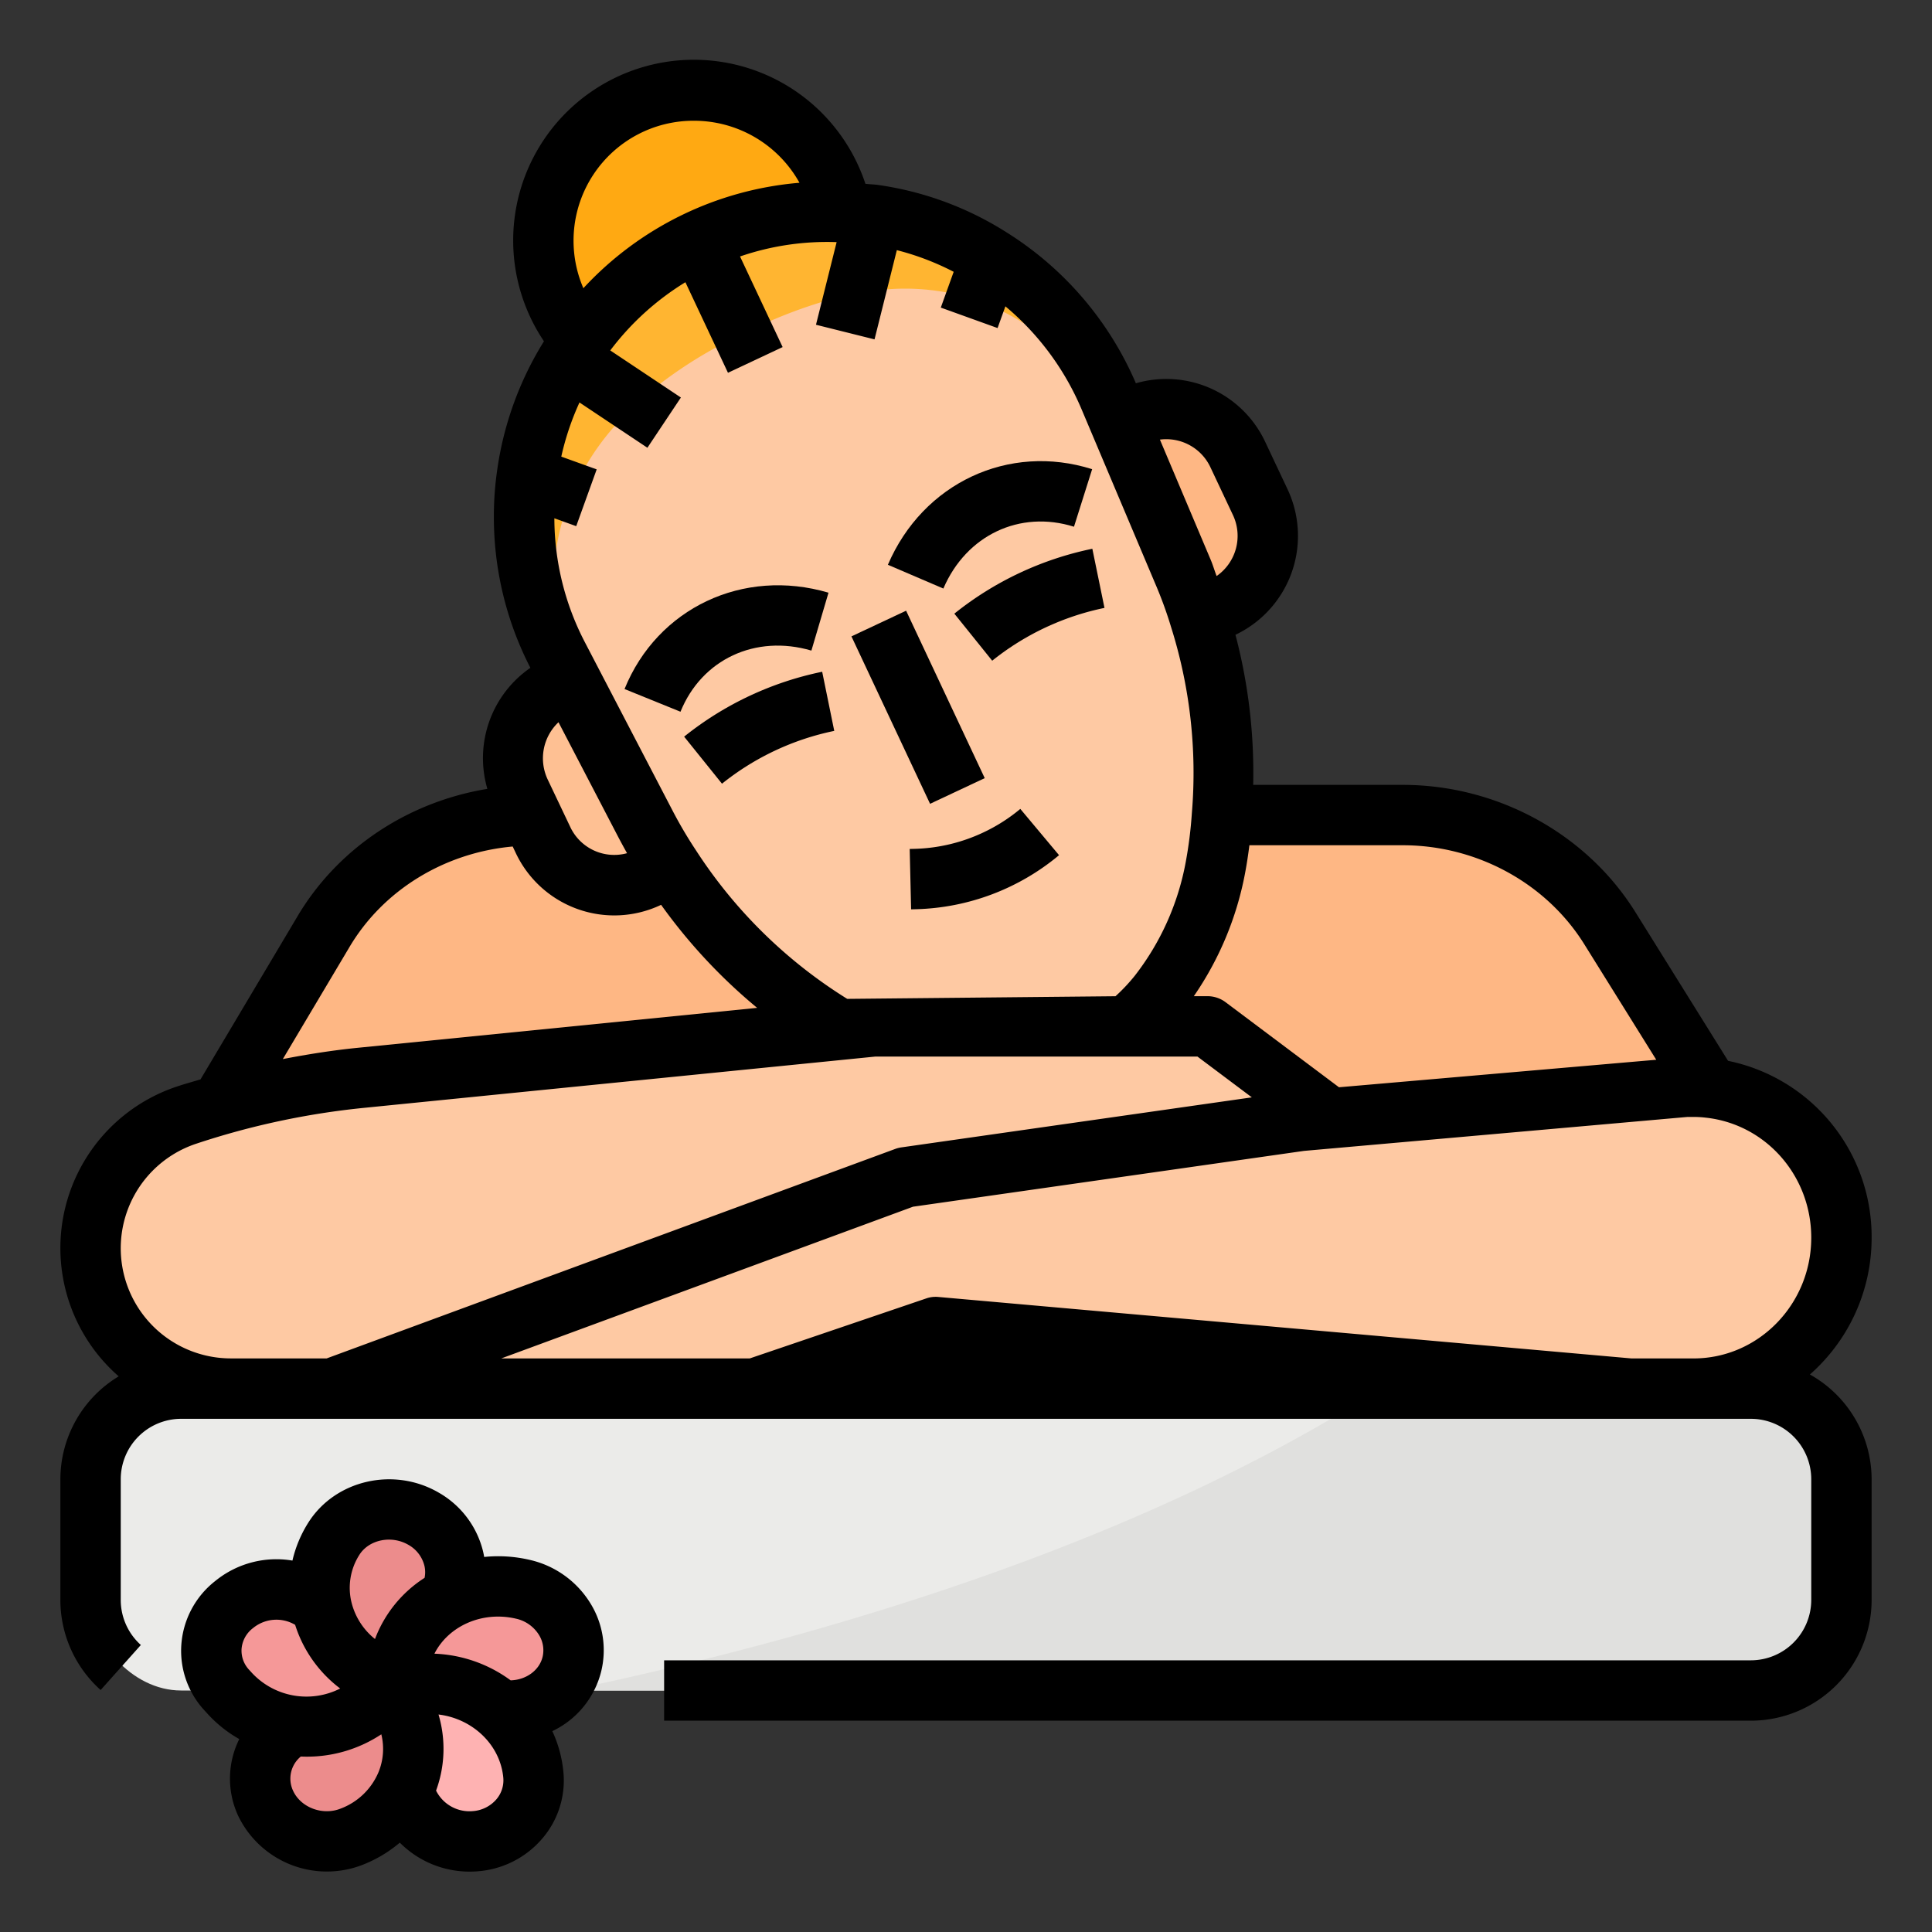<svg height="200" viewBox="0 0 512 512" width="200" xmlns="http://www.w3.org/2000/svg"><rect x="0" y="0" width="512" height="512" fill="#333333" stroke="none"/><g id="Filled_outline" data-name="Filled outline"><circle cx="184" cy="64" fill="#ffa912" r="40"/><path d="m426.644 245.979c-11.567-18.6-32.4-29.979-54.88-29.979h-230.623c-22.967 0-44.173 11.873-55.568 31.112l-31.859 53.788 2.286 35.1h400v-42.815z" fill="#feb784"/><path d="m86.5 367.99h113.5l48-16.338 184 16.348h16.828c21.634 0 39.172-17.908 39.172-40 0-22.744-18.548-40.912-40.8-39.965l-360.7 30.941z" fill="#fec9a3"/><path d="m323.922 161.053-6.339 2.98-23.843-50.712 6.339-2.981a21.014 21.014 0 0 1 27.958 10.076l5.963 12.678a21.015 21.015 0 0 1 -10.078 27.959z" fill="#feb784"/><path d="m171.786 232.583 6.339-2.981-23.844-50.712-6.339 2.98a21.015 21.015 0 0 0 -10.076 27.959l5.961 12.678a21.015 21.015 0 0 0 27.959 10.076z" fill="#fec093"/><path d="m322.083 230a138.287 138.287 0 0 0 -8.638-78.649l-19.416-45.981a80.761 80.761 0 0 0 -108.764-41.67 80.761 80.761 0 0 0 -37.291 110.343l23.026 44.284a138.285 138.285 0 0 0 55.058 56.824 76.365 76.365 0 0 0 35.511 9.736 56.036 56.036 0 0 0 45.358-21.326 76.378 76.378 0 0 0 15.156-33.561z" fill="#ffd5b8"/><path d="m322.08 230a76.261 76.261 0 0 1 -15.15 33.56 56.059 56.059 0 0 1 -44.02 21.35c-.45 0-.89-.01-1.34-.02a76.446 76.446 0 0 1 -35.51-9.74 138.243 138.243 0 0 1 -55.06-56.82l-22.71-43.67v-.01l-.32-.61a80.763 80.763 0 1 1 146.06-68.67l.36.85 19.06 45.13a138.29 138.29 0 0 1 8.63 78.65z" fill="#fec9a3"/><path d="m294.39 106.22c-9.52-11.12-18.94-18.87-28.62-23.66a57.782 57.782 0 0 0 -15.19-5.11 60.22 60.22 0 0 0 -15.4-.77 82.017 82.017 0 0 0 -17.4 3.36 127.88 127.88 0 0 0 -13.68 5.04c-2.11.9-4.26 1.88-6.43 2.92q-4.155 2-7.96 4.1a116.649 116.649 0 0 0 -14.91 9.71 84.493 84.493 0 0 0 -12 11.2 66.808 66.808 0 0 0 -7.44 10.26 61.815 61.815 0 0 0 -6.32 14.75c-3.11 10.98-3.35 23.15-.75 36.63l-.32-.61a80.362 80.362 0 0 1 -9.13-37.18c0-.78.01-1.56.04-2.33a81.11 81.11 0 0 1 7.92-32.67 81.1 81.1 0 0 1 8.32-13.71 80.214 80.214 0 0 1 22.66-20.44 82.324 82.324 0 0 1 7.49-4.01q3.45-1.62 6.96-2.88a80.483 80.483 0 0 1 47.41-2.29 81.6 81.6 0 0 1 15.83 5.88 80.56 80.56 0 0 1 38.56 40.96z" fill="#ffb531"/><path d="m61.189 367.99h26.811l152-55.99 112-16-32-24h-88l-136.327 13.631a213.437 213.437 0 0 0 -46.244 9.89 37.189 37.189 0 0 0 -25.429 35.279 37.189 37.189 0 0 0 37.189 37.19z" fill="#fec9a3"/><rect fill="#ebebe9" height="80" rx="24" width="464" x="24" y="368"/><path d="m111.755 446.284-7.383.519 2.513 25.888c.884 9.1 9.312 15.932 18.826 15.264s16.51-8.586 15.627-17.685c-1.388-14.297-14.633-25.036-29.583-23.986z" fill="#feb2b2"/><path d="m107.306 453.284-2.933-6.488-24.968 9.709c-8.776 3.413-12.825 12.957-9.045 21.318s13.958 12.373 22.733 8.96c13.79-5.362 20.153-20.36 14.213-33.499z" fill="#ec8c8c"/><path d="m86.112 426.81a17.719 17.719 0 0 0 -23.958-1.677l-.256.209a15.377 15.377 0 0 0 -1.779 22.577l.85.929c9.623 10.526 26.479 11.706 37.646 2.636l5.772-4.687z" fill="#f59898"/><path d="m112.207 402.457c-8.217-4.759-18.831-2.395-23.708 5.281-7.665 12.06-3.412 27.9 9.5 35.377l6.375 3.693 13.878-21.838c4.877-7.67 2.17-17.755-6.045-22.513z" fill="#ec8c8c"/><path d="m138.5 421.16c-14.648-3.384-29.2 5.044-32.5 18.825l-1.629 6.806h.023l7.36-.512a28.475 28.475 0 0 1 20.546 6.823c8.826 1.333 17.278-3.841 19.272-12.167 2.101-8.766-3.753-17.621-13.072-19.775z" fill="#f59898"/><path d="m464 368h-98.2c-65.576 41.957-149.856 66.328-215.157 80h313.357a24 24 0 0 0 24-24v-32a24 24 0 0 0 -24-24z" fill="#e0e0de"/><path d="m496 328a47.573 47.573 0 0 0 -38.041-46.866l-24.529-39.361c-12.961-20.835-36.594-33.773-61.672-33.773h-39.649a143.548 143.548 0 0 0 -4.7-39.776 29.014 29.014 0 0 0 13.825-38.524l-5.984-12.687a28.943 28.943 0 0 0 -34.229-15.44 88.164 88.164 0 0 0 -34.177-39.935 86.078 86.078 0 0 0 -33.719-12.563c-1.173-.2-2.54-.225-3.782-.363a47.878 47.878 0 1 0 -85.191 41.729 87.761 87.761 0 0 0 -12.472 34.7 84.356 84.356 0 0 0 -.8 11.735 87.244 87.244 0 0 0 9.675 40.106 29.073 29.073 0 0 0 -11.4 32.079c-21.02 3.439-39.728 15.759-50.427 33.963l-25.589 43.023c-2.081.627-4.179 1.2-6.241 1.891a45.112 45.112 0 0 0 -15.442 76.808 31.9 31.9 0 0 0 -15.456 27.254v32a32.061 32.061 0 0 0 10.672 23.875l10.656-11.937a16.027 16.027 0 0 1 -5.328-11.938v-32a16.021 16.021 0 0 1 16-16h416a16.021 16.021 0 0 1 16 16v32a16.021 16.021 0 0 1 -16 16h-288v16h288a32.032 32.032 0 0 0 32-32v-32a31.892 31.892 0 0 0 -16.359-27.746 48.2 48.2 0 0 0 16.359-36.254zm-76.148-77.766 19.075 30.615-84.081 7.289-30.046-22.538a7.973 7.973 0 0 0 -4.8-1.6h-3.625a85.146 85.146 0 0 0 13.563-32.509c.459-2.414.844-4.926 1.164-7.492h40.656c19.594.001 38.023 10.048 48.094 26.235zm-99.086-126.422 6 12.727a12.961 12.961 0 0 1 -4.351 16.118c-.564-1.454-1-3-1.61-4.407l-13.416-31.75a12.929 12.929 0 0 1 13.377 7.312zm-34.125-15.32 19.453 46.047a107.919 107.919 0 0 1 4.273 11.7 128.353 128.353 0 0 1 5.492 49.2 111.018 111.018 0 0 1 -1.648 13.117 69.509 69.509 0 0 1 -13.511 30.061 47.63 47.63 0 0 1 -5.082 5.394l-71.095.7a128.453 128.453 0 0 1 -40.123-39.422 114.623 114.623 0 0 1 -6.25-10.633l-23.062-44.289a71.413 71.413 0 0 1 -8.176-33.017l5.793 2.088 5.422-15.047-9.381-3.382a71.9 71.9 0 0 1 4.822-14.35l18 12 8.876-13.312-18.719-12.478a72 72 0 0 1 19.913-18.077l11.284 24 14.484-6.813-11.289-24.011a70.907 70.907 0 0 1 25.6-3.8l-5.474 21.894 15.516 3.876 5.911-23.647a70.421 70.421 0 0 1 15.065 5.743l-3.414 9.482 15.047 5.422 2.073-5.757a72.249 72.249 0 0 1 20.2 27.311zm-138.635 82.908 15.963 30.659c.77 1.457 1.5 2.782 2.205 4.046a12.863 12.863 0 0 1 -15.088-7.038l-5.992-12.6a13.139 13.139 0 0 1 2.912-15.067zm35.994-159.4a31.968 31.968 0 0 1 27.871 16.437 87.987 87.987 0 0 0 -57.271 27.943 31.78 31.78 0 0 1 29.4-44.38zm-91.5 219.172c8.985-15.3 25.314-25.214 43.371-26.836l.731 1.539a28.861 28.861 0 0 0 38.546 13.937l.051-.023a144.92 144.92 0 0 0 25.452 27.305l-105.776 10.578c-6.679.666-13.321 1.718-19.922 2.994zm-40.539 51.937a205.811 205.811 0 0 1 44.508-9.515l135.531-13.594h85.336l14.414 10.812-92.883 13.258a7.968 7.968 0 0 0 -1.633.414l-150.664 55.508h-25.382a29.19 29.19 0 0 1 -9.227-56.883zm396.839 56.891h-16.449l-183.651-16.289a7.568 7.568 0 0 0 -3.281.4l-46.739 15.889h-65.847l109.136-40.211 103.596-14.789 101.635-9h1.516a27.425 27.425 0 0 1 3.367.195c15.917 1.75 27.917 15.422 27.917 31.805 0 17.648-14 32-31.2 32z"/><path d="m181.305 195.219 10.031 12.469a70.119 70.119 0 0 1 29.75-13.993l-3.2-15.672a86.2 86.2 0 0 0 -36.581 17.196z"/><path d="m260.547 220.633a45.478 45.478 0 0 1 -18.156 4.32l-1.313.031.375 16 1.305-.031a61.667 61.667 0 0 0 37.9-14.32l-10.265-12.266a45.384 45.384 0 0 1 -9.846 6.266z"/><path d="m215.031 172.414 4.531-15.344c-22.609-6.664-45.343 4.063-54.054 25.532l14.828 6.015c5.641-13.906 19.891-20.555 34.695-16.203z"/><path d="m235.3 149.672 14.7 6.3c6.07-14.164 20.281-20.883 34.617-16.383l4.813-15.25c-22.086-6.995-44.852 3.669-54.13 25.333z"/><path d="m235.38 162.796h16.006v49.026h-16.006z" transform="matrix(.905 -.425 .425 .905 -56.566 121.353)"/><path d="m262.945 175.094a70.192 70.192 0 0 1 29.755-13.994l-3.219-15.672a86.214 86.214 0 0 0 -36.57 17.195z"/><path d="m156.389 424.776a25.482 25.482 0 0 0 -16.09-11.412 36.6 36.6 0 0 0 -11.982-.753c-.09-.516-.192-1.031-.318-1.546a24.649 24.649 0 0 0 -11.784-15.532c-11.861-6.869-27.328-3.321-34.469 7.913a32.439 32.439 0 0 0 -4.246 10.124 25.626 25.626 0 0 0 -20.392 5.357l-.252.2a23.521 23.521 0 0 0 -8.792 16.63 23.257 23.257 0 0 0 6.151 17.553l.85.932a33.974 33.974 0 0 0 8.347 6.63 23.5 23.5 0 0 0 -.341 20.241 26.094 26.094 0 0 0 32.922 13.121 34.82 34.82 0 0 0 9.962-5.915 26.089 26.089 0 0 0 18.483 7.681q.912 0 1.834-.064a24.971 24.971 0 0 0 17.494-8.767 23.625 23.625 0 0 0 5.534-17.669 33.12 33.12 0 0 0 -2.928-10.731 23.855 23.855 0 0 0 12.982-15.969 23.6 23.6 0 0 0 -2.965-18.024zm-19.689 4.179a9.587 9.587 0 0 1 6.087 4.243 7.7 7.7 0 0 1 1.009 5.877c-.866 3.62-4.411 6.127-8.472 6.233a36.351 36.351 0 0 0 -20.2-7.063c3.699-7.299 12.603-11.366 21.576-9.29zm-41.45-16.927c2.556-4.02 8.485-5.232 12.946-2.649a8.792 8.792 0 0 1 4.261 5.487 7.476 7.476 0 0 1 .061 3.279 33.133 33.133 0 0 0 -13.14 16.211 17.934 17.934 0 0 1 -6.214-9.656 16.233 16.233 0 0 1 2.086-12.672zm-31.23 24.916a7.678 7.678 0 0 1 2.925-5.4l.253-.2a9.755 9.755 0 0 1 11.017-.747 33.912 33.912 0 0 0 11.941 16.877 19.751 19.751 0 0 1 -23.282-4.022l-.851-.931a7.41 7.41 0 0 1 -2.003-5.577zm26.173 42.383c-4.784 1.859-10.526-.339-12.543-4.8a7.573 7.573 0 0 1 2.069-9.03c.505.021 1.009.037 1.514.037a35.7 35.7 0 0 0 19.82-5.924 16.19 16.19 0 0 1 -.733 10.007 17.6 17.6 0 0 1 -10.127 9.71zm41.355-2.488a9.1 9.1 0 0 1 -6.4 3.136 9.878 9.878 0 0 1 -9.586-5.446 32.03 32.03 0 0 0 .65-20.166c8.962 1.074 16.312 7.924 17.161 16.681a7.752 7.752 0 0 1 -1.825 5.795z"/></g></svg>